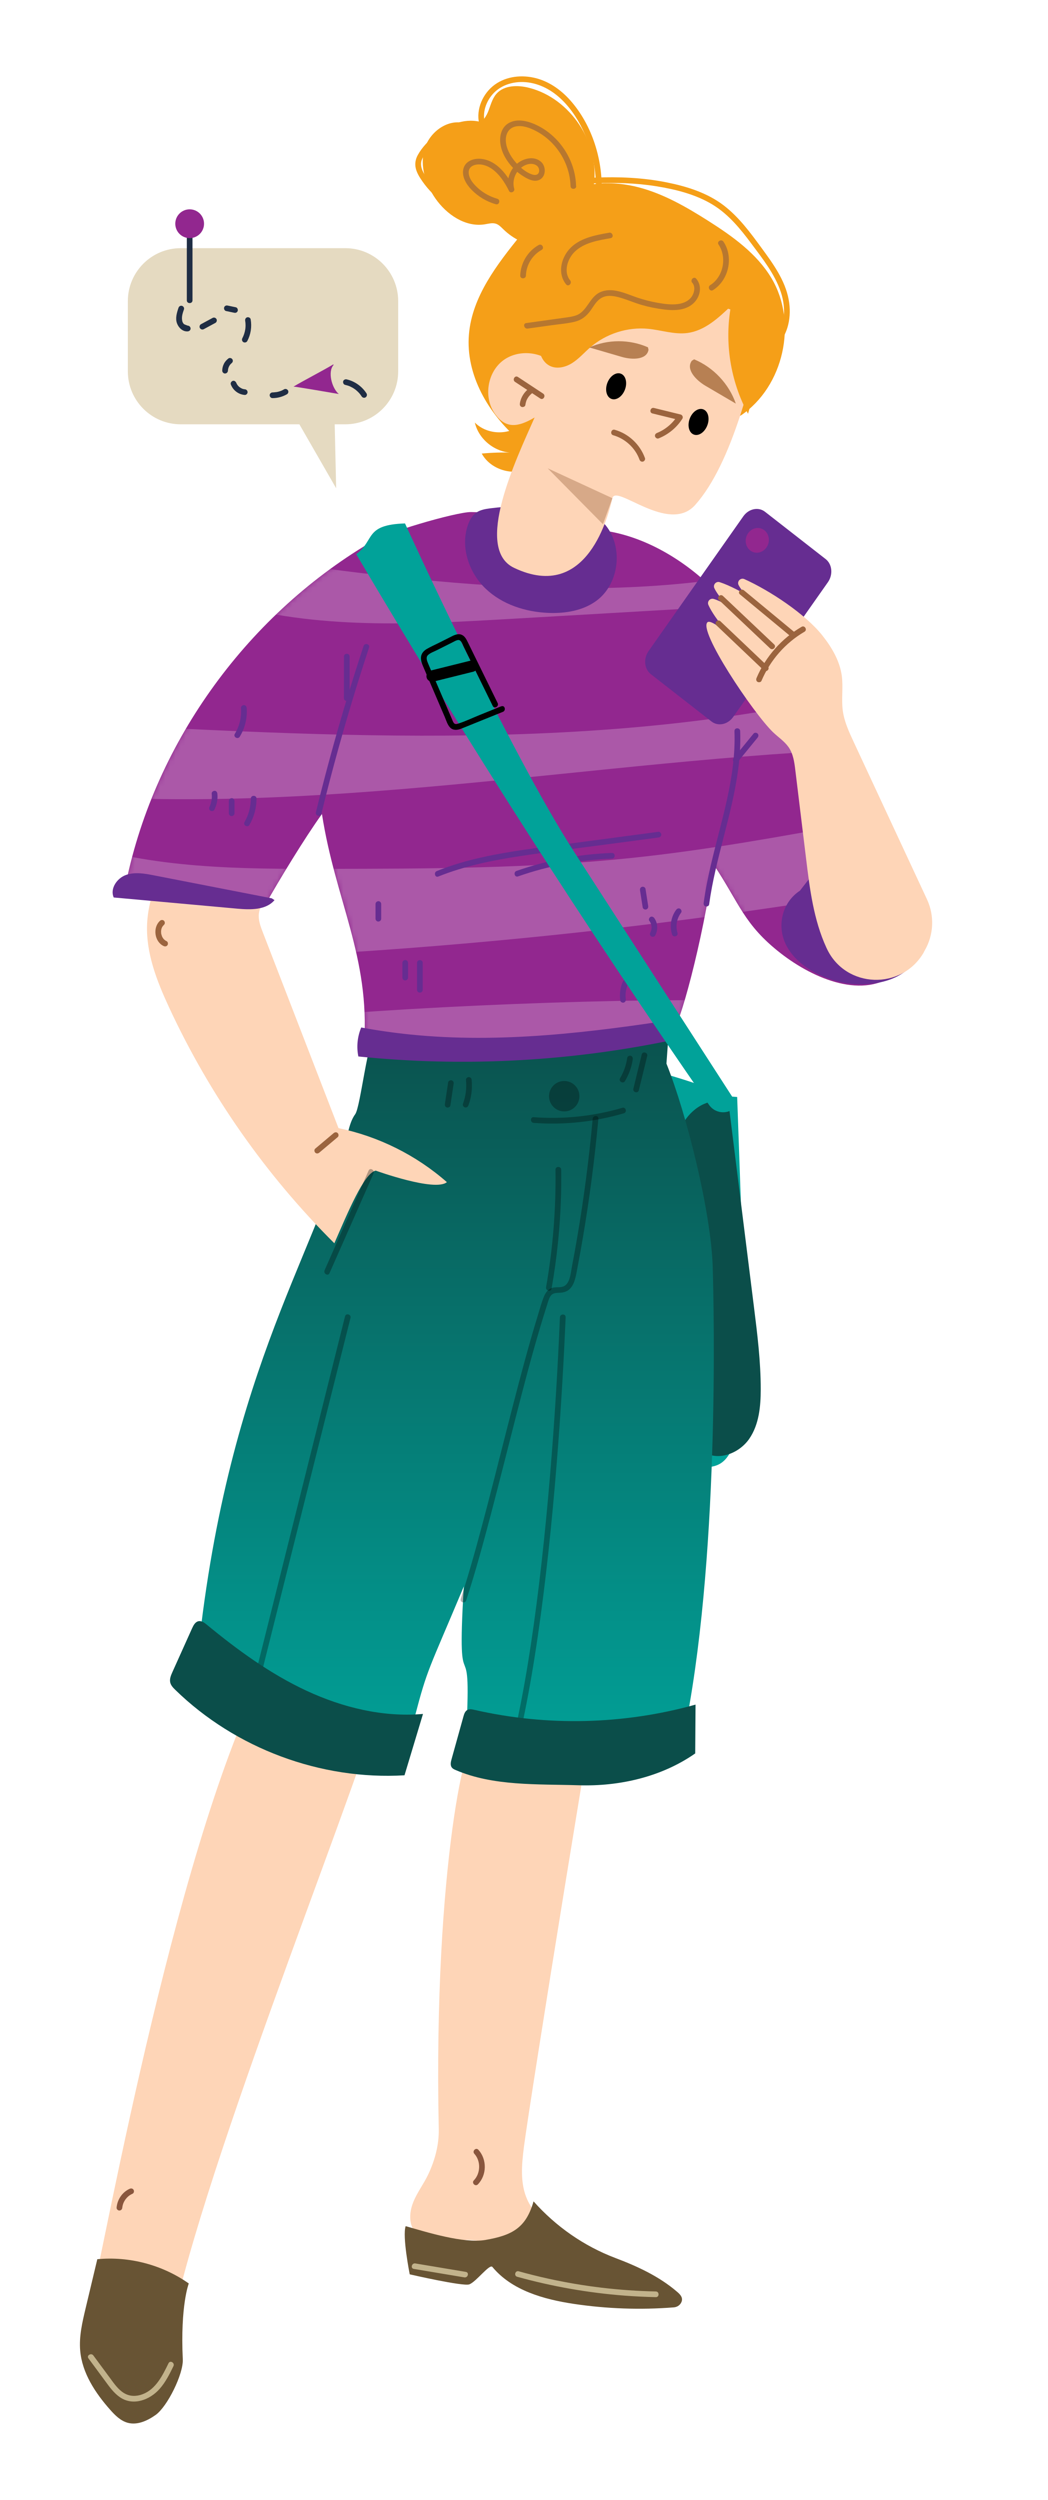 <svg width="206" height="491" viewBox="0 0 206 491" fill="none" xmlns="http://www.w3.org/2000/svg">
<g clip-path="url(#clip0_65_1033)" filter="url(#filter0_d_65_1033)">
<path d="M138.489 210.353C123.599 204.218 107.416 201.23 91.321 201.637C90.091 201.669 88.814 201.733 87.728 202.316C85.141 203.706 84.814 207.213 84.806 210.145C84.79 228.206 84.998 246.268 85.429 264.329C85.469 265.951 85.525 267.636 86.227 269.098C87.425 271.598 90.187 272.876 92.774 273.883C105.237 278.764 118.394 281.863 131.727 283.077C133.371 283.229 135.144 283.325 136.565 282.47C137.858 281.695 138.617 280.281 139.192 278.883C142.026 271.99 141.802 264.281 141.539 256.828C140.996 241.371 140.445 225.914 139.902 210.456L138.489 210.353Z" fill="#01A299"/>
<path d="M138.218 211.806C139.87 225.059 141.531 238.311 143.184 251.564C143.862 256.98 144.541 262.42 144.533 267.876C144.533 271.239 144.198 274.785 142.297 277.565C140.397 280.345 136.461 281.975 133.531 280.313C130.466 278.58 129.955 274.458 129.795 270.935C129.116 256.221 128.438 241.507 127.759 226.792C127.599 223.301 127.464 219.659 128.869 216.456C130.274 213.252 133.715 210.648 137.124 211.415L138.218 211.806Z" fill="#0B4E4A"/>
<path d="M88.127 338.627C87.153 333.076 80.144 361.098 81.245 413.173C81.309 416.257 80.471 419.356 79.146 422.136C78.267 423.973 76.998 425.611 76.24 427.504C75.473 429.389 75.297 431.714 76.535 433.336C78.762 436.259 83.289 434.909 86.962 434.941C93.341 435.005 99.496 440.15 105.532 438.089C104.877 433.759 100.47 431.043 98.658 427.057C97.189 423.838 97.548 420.115 97.995 416.6C99.177 407.358 112.749 323.122 114.785 314.032L88.135 338.619L88.127 338.627Z" fill="#FED5B7"/>
<path d="M99.88 427.36C98.395 432.553 95.728 434.031 90.403 434.949C86.14 435.684 78.89 433.423 74.739 432.233C74.044 434.206 75.537 441.699 75.537 441.699C75.537 441.699 86.012 444.112 87.241 443.672C88.599 443.185 91.233 439.582 91.784 440.245C95.6 444.855 101.844 446.604 107.76 447.499C114.274 448.473 120.893 448.705 127.456 448.186C128.102 448.138 128.693 447.746 128.949 447.147C129.324 446.269 128.693 445.637 128.11 445.142C124.582 442.107 120.358 440.158 115.975 438.496C109.788 436.155 104.279 432.313 99.88 427.368V427.36Z" fill="#685434"/>
<path d="M70.771 325.551C67.705 340.073 37.334 413.94 29.279 449.224C24.592 449.552 19.834 448.793 15.483 447.019C14.724 446.708 13.902 446.3 13.591 445.542C13.343 444.942 13.471 444.264 13.607 443.632C17.639 424.908 33.407 340.944 51.57 315.861L70.771 325.551Z" fill="#FED5B7"/>
<path d="M32.113 443.497C26.932 439.846 20.433 438.121 14.126 438.728C13.359 441.955 12.585 445.182 11.818 448.409C11.172 451.133 10.517 453.913 10.764 456.701C11.148 461.087 13.719 464.985 16.633 468.276C17.607 469.378 18.708 470.481 20.13 470.864C22.014 471.36 23.994 470.449 25.582 469.323C27.906 467.685 31.067 461.246 30.931 458.411C30.429 447.786 32.105 443.505 32.105 443.505L32.113 443.497Z" fill="#685434"/>
<path d="M125.994 203.882C130.002 213.907 134.785 233.103 135.096 243.895C135.352 252.538 136.461 302.289 129.308 336.215C129.052 337.413 117.739 340.976 116.965 341.918C116.166 342.901 96.111 344.587 89.046 341.934C88.207 341.615 87.345 341.184 86.882 340.417C86.403 339.618 86.443 338.619 86.499 337.685C88.079 311.515 84.591 332.756 86.171 306.587C79.138 323.346 79.066 322.531 76.519 332.237C76.024 334.106 75.561 336.047 74.419 337.605C73.485 338.867 72.168 339.794 70.771 340.513C61.813 345.13 36.824 334.433 33.407 324.951C38.708 265.751 56.719 242.537 63.402 217.366C63.729 216.128 64.072 214.866 64.823 213.835C65.885 212.39 67.298 198.602 68.934 197.883C78.307 193.745 87.297 193.122 97.476 191.964C107.656 190.805 119.416 188.257 126.601 195.558L126.002 203.882H125.994Z" fill="url(#paint0_linear_65_1033)"/>
<path d="M123.911 445.062C116.813 444.919 109.731 444.08 102.794 442.554C100.838 442.123 98.889 441.635 96.957 441.1C96.263 440.908 95.967 441.987 96.662 442.179C103.568 444.096 110.666 445.342 117.819 445.885C119.847 446.037 121.883 446.133 123.911 446.181C124.629 446.197 124.629 445.078 123.911 445.062Z" fill="#C2B38C"/>
<path d="M86.571 441.22C83.257 440.669 79.952 440.118 76.639 439.558C75.936 439.439 75.633 440.517 76.343 440.637C79.657 441.188 82.962 441.739 86.275 442.298C86.978 442.418 87.281 441.34 86.571 441.22Z" fill="#C2B38C"/>
<path d="M28.129 459.154C26.971 461.526 25.646 464.274 23.004 465.256C21.782 465.712 20.481 465.704 19.355 465.009C18.221 464.314 17.431 463.164 16.657 462.109C15.555 460.615 14.453 459.122 13.351 457.636C12.928 457.061 11.962 457.62 12.385 458.203C13.471 459.673 14.549 461.135 15.635 462.604C16.505 463.787 17.375 465.025 18.613 465.864C21.207 467.613 24.481 466.351 26.381 464.194C27.546 462.876 28.329 461.294 29.095 459.729C29.407 459.082 28.448 458.514 28.129 459.162V459.154Z" fill="#C2B38C"/>
<path d="M88.239 418.022C89.54 419.444 89.484 421.865 88.143 423.239C87.64 423.75 88.431 424.541 88.934 424.029C90.714 422.208 90.746 419.109 89.029 417.231C88.543 416.704 87.752 417.495 88.239 418.022Z" fill="#89563D"/>
<path d="M20.489 424.9C19.028 425.547 18.046 427.033 17.918 428.607C17.894 428.902 18.189 429.182 18.477 429.166C18.804 429.15 19.012 428.918 19.036 428.607C19.067 428.375 19.084 428.295 19.099 428.223C19.139 428.063 19.187 427.904 19.243 427.752C19.331 427.544 19.371 427.464 19.411 427.392C19.491 427.249 19.578 427.105 19.674 426.969C19.81 426.793 19.858 426.737 19.914 426.681C20.026 426.562 20.145 426.45 20.273 426.338C20.465 426.194 20.529 426.146 20.6 426.106C20.744 426.018 20.904 425.938 21.055 425.867C21.327 425.747 21.407 425.339 21.255 425.1C21.079 424.82 20.776 424.772 20.489 424.9Z" fill="#89563D"/>
<path d="M77.214 128.122C66.092 141.75 56.033 156.232 47.131 171.41C46.572 172.361 46.013 173.351 45.885 174.446C45.742 175.716 46.213 176.962 46.676 178.152C51.634 190.957 56.584 203.77 61.541 216.575C69.398 218.197 76.814 221.888 82.842 227.184C80.519 229.141 68.863 224.923 68.863 224.923C66.587 225.338 63.322 233.239 60.719 239.19C47.267 225.818 36.201 210.041 28.217 192.826C25.798 187.61 23.619 182.042 23.922 176.299C24.153 171.849 25.87 167.624 27.666 163.55C37.111 142.117 49.582 122.019 64.575 104.037L77.222 128.122H77.214Z" fill="#FED5B7"/>
<path d="M67.633 101.657C69.996 99.788 84.67 95.546 87.585 95.57C95.361 95.626 102.969 97.655 110.482 99.676L108.414 98.973C117.021 98.501 125.412 102.36 132.07 107.84C138.729 113.32 143.886 120.357 148.956 127.331C157.02 138.443 165.043 149.666 171.319 161.888C173.314 165.778 175.151 169.852 175.542 174.206C175.933 178.559 174.648 183.272 171.287 186.06C164.844 191.404 155.048 187.362 148.437 182.218C141.204 176.586 140.341 172.408 135.256 164.78C133.132 180.101 128.35 197.332 127.2 197.483C94.499 201.765 84.104 205.304 66.563 200.096C67.753 182.969 60.927 171.913 58.284 154.882C54.875 159.611 49.821 167.927 46.971 173.016C46.356 174.102 19.036 171.498 19.507 169.7C24.936 141.574 43.083 116.275 67.633 101.649V101.657Z" fill="#92278F"/>
<mask id="mask0_65_1033" style="mask-type:luminance" maskUnits="userSpaceOnUse" x="19" y="95" width="157" height="108">
<path d="M67.633 101.657C69.996 99.788 84.67 95.546 87.585 95.57C95.361 95.626 102.969 97.655 110.482 99.676L108.414 98.973C117.021 98.501 125.412 102.36 132.07 107.84C138.729 113.32 143.886 120.357 148.956 127.331C157.02 138.443 165.043 149.666 171.319 161.888C173.314 165.778 175.151 169.852 175.542 174.206C175.933 178.559 174.648 183.272 171.287 186.06C164.844 191.404 155.048 187.362 148.437 182.218C141.204 176.586 140.341 172.408 135.256 164.78C133.132 180.101 128.358 197.34 127.2 197.483C98.067 201.174 84.104 205.304 66.563 200.096C67.753 182.969 60.927 171.913 58.284 154.882C54.875 159.611 49.821 167.927 46.971 173.016C46.356 174.102 19.036 171.498 19.507 169.7C24.936 141.574 43.083 116.275 67.633 101.649V101.657Z" fill="white"/>
</mask>
<g mask="url(#mask0_65_1033)">
<g opacity="0.23">
<path d="M156.094 104.748C118.713 114.997 79.058 109.605 40.688 104.149C40.105 107.209 39.514 110.268 38.931 113.328C57.094 118.704 76.455 117.649 95.369 116.555C118.777 115.197 142.194 113.839 165.602 112.481L156.094 104.748Z" fill="white"/>
</g>
<g opacity="0.23">
<path d="M178.105 127.003C126.186 142.796 70.699 140.176 16.497 137.404C16.696 140.839 16.904 144.282 17.104 147.717C17.168 148.787 17.263 149.954 17.99 150.752C18.844 151.695 20.257 151.799 21.527 151.839C77.23 153.413 132.573 140.831 188.292 141.798L178.105 127.011V127.003Z" fill="white"/>
</g>
<g opacity="0.23">
<path d="M198.408 150.169C186.799 152.294 175.191 154.419 163.59 156.544C148.876 159.236 134.146 161.936 119.272 163.494C99.337 165.587 79.249 165.619 59.202 165.65C42.292 165.682 25.032 165.65 9.008 160.25C10.972 166.833 13.567 173.231 16.736 179.318C17.503 180.788 18.373 182.314 19.818 183.121C21.191 183.88 22.844 183.864 24.409 183.824C84.447 182.234 144.341 175.388 203.19 163.39C204.643 163.094 206.902 164.508 205.633 165.267L198.415 150.161L198.408 150.169Z" fill="white"/>
</g>
<g opacity="0.23">
<path d="M148.349 195.814C191.054 186.46 1.615 194.224 40.656 199.792C41.686 205.783 42.724 211.774 43.753 217.766C44.113 219.843 44.552 222.071 46.109 223.493C47.953 225.179 50.739 225.155 53.238 225.027C88.846 223.174 124.326 218.828 159.327 212.03L148.349 195.814Z" fill="white"/>
</g>
</g>
<path opacity="0.3" d="M86.634 309.335C88.463 303.743 90.004 298.063 91.504 292.376C93.165 286.049 94.754 279.706 96.375 273.372C97.907 267.396 99.464 261.429 101.229 255.518C101.628 254.184 102.035 252.858 102.458 251.54C102.658 250.917 102.817 250.238 103.145 249.671C103.6 248.888 104.302 248.952 105.109 248.904C105.851 248.864 106.538 248.648 107.057 248.097C107.536 247.602 107.823 246.947 108.015 246.291C108.246 245.517 108.374 244.702 108.526 243.903C108.71 242.928 108.893 241.954 109.069 240.971C110.458 233.255 111.544 225.49 112.334 217.694C112.438 216.703 112.526 215.721 112.622 214.73C112.685 214.011 111.568 214.019 111.504 214.73C110.785 222.559 109.771 230.355 108.446 238.112C108.119 240.037 107.767 241.962 107.4 243.879C107.177 245.045 107.049 247.186 105.716 247.681C104.973 247.953 104.143 247.697 103.392 248.001C102.706 248.273 102.267 248.872 101.979 249.527C101.444 250.757 101.109 252.099 100.71 253.385C98.929 259.184 97.38 265.048 95.856 270.919C94.219 277.238 92.646 283.573 91.001 289.883C89.493 295.683 87.944 301.474 86.155 307.186C85.964 307.809 85.764 308.424 85.564 309.039C85.341 309.726 86.419 310.021 86.642 309.335H86.634Z" fill="black"/>
<path opacity="0.3" d="M67.457 224.907C64.575 231.433 61.693 237.968 58.803 244.494C58.516 245.149 59.474 245.716 59.769 245.061L68.423 225.474C68.711 224.819 67.753 224.252 67.457 224.907Z" fill="black"/>
<path opacity="0.3" d="M104.191 224.739C104.295 232.472 103.68 240.204 102.339 247.817C102.211 248.52 103.289 248.824 103.416 248.113C104.478 242.106 105.101 236.027 105.277 229.932C105.325 228.198 105.333 226.465 105.309 224.739C105.301 224.02 104.183 224.02 104.191 224.739Z" fill="black"/>
<path d="M26.445 175.859C24.976 177.185 25.359 179.973 27.171 180.812C27.443 180.94 27.77 180.892 27.938 180.612C28.081 180.373 28.009 179.973 27.738 179.846C27.65 179.806 27.57 179.766 27.491 179.71C27.275 179.542 27.203 179.47 27.147 179.406C26.988 179.182 26.94 179.103 26.892 179.015C26.756 178.687 26.716 178.503 26.676 178.32C26.66 178.064 26.66 177.968 26.66 177.872C26.7 177.601 26.716 177.505 26.74 177.417C26.836 177.161 26.876 177.074 26.932 176.994C27.091 176.786 27.163 176.706 27.235 176.642C27.459 176.443 27.443 176.059 27.235 175.851C27.012 175.628 26.668 175.652 26.445 175.851V175.859Z" fill="#9B643E"/>
<path d="M139.367 138.586C139.719 147.597 136.749 156.224 134.729 164.892C134.154 167.352 133.651 169.836 133.316 172.345C133.276 172.648 133.387 172.944 133.707 173.032C133.97 173.103 134.354 172.944 134.393 172.64C135.607 163.677 138.896 155.138 140.094 146.175C140.429 143.659 140.589 141.127 140.493 138.586C140.469 137.867 139.351 137.867 139.375 138.586H139.367Z" fill="#662D91"/>
<path d="M124.422 158.373C118.498 159.164 112.574 159.955 106.65 160.738C101.077 161.481 95.465 162.12 89.972 163.334C86.866 164.013 83.808 164.892 80.862 166.082C80.207 166.345 80.495 167.432 81.158 167.16C86.323 165.083 91.792 163.973 97.277 163.142C103.009 162.271 108.774 161.576 114.53 160.81C117.827 160.37 121.124 159.931 124.422 159.492C124.725 159.452 124.981 159.26 124.981 158.932C124.981 158.661 124.725 158.333 124.422 158.373Z" fill="#662D91"/>
<path d="M115.28 162.527C108.893 162.759 102.562 163.941 96.526 166.058C95.856 166.297 96.143 167.376 96.822 167.136C102.762 165.059 108.989 163.869 115.28 163.645C115.999 163.621 115.999 162.503 115.28 162.527Z" fill="#662D91"/>
<path d="M113.739 97.814C117.604 102.04 116.861 109.581 112.255 112.984C109.596 114.949 106.131 115.508 102.834 115.381C98.315 115.205 93.708 113.735 90.443 110.604C87.177 107.472 85.501 102.512 86.938 98.222C87.273 97.231 87.784 96.257 88.646 95.666C89.429 95.13 90.395 94.971 91.337 94.843C99.369 93.812 106.123 94.931 113.62 98.006L113.739 97.823V97.814Z" fill="#662D91"/>
<path d="M97.484 78.379C94.938 80.568 90.69 80.392 88.335 77.988C89.101 81.367 92.439 83.979 95.904 83.907C93.828 83.827 91.752 83.891 89.692 84.083C91.52 87.446 96.367 88.716 99.6 86.663C100.119 86.335 100.526 85.425 99.943 85.249L97.484 78.379Z" fill="#F59F18"/>
<path d="M140.653 76.582C149.044 70.91 151.846 58.377 146.664 49.669C143.766 44.797 138.968 41.394 134.186 38.358C129.898 35.642 125.435 33.07 120.533 31.792C115.623 30.514 110.17 30.634 105.747 33.11C102.354 35.011 99.823 38.111 97.38 41.138C92.702 46.938 87.816 53.216 87.177 60.645C86.49 68.618 91.009 76.318 97.109 81.503C98.402 82.597 99.855 83.651 101.54 83.835C103.145 84.011 104.71 83.38 106.218 82.813C115.456 79.354 125.459 77.948 135.287 78.739L140.669 76.582H140.653Z" fill="#F59F18"/>
<path d="M145.339 57.985C142.976 68.729 138.968 85.952 131.655 94.172C126.441 100.035 116.055 89.986 115.376 92.854C114.697 95.722 110.626 113.463 96.047 106.53C88.047 102.727 96.454 85.217 100.087 76.997C96.814 78.93 94.363 79.29 92.207 76.15C90.059 73.011 90.778 68.266 93.756 65.902C96.734 63.545 101.524 63.937 104.079 66.748L113.372 47.561L145.339 57.985Z" fill="#FED5B7"/>
<path opacity="0.39" d="M115.376 92.854L102.65 86.975L113.516 97.966L115.376 92.854Z" fill="#9B643E"/>
<path d="M101.764 72.308C100.111 71.222 98.458 70.127 96.806 69.041C96.207 68.641 95.64 69.608 96.239 70.007C97.892 71.094 99.544 72.188 101.197 73.275C101.796 73.674 102.362 72.707 101.764 72.308Z" fill="#9B643E"/>
<path d="M99.057 71.238C98.075 71.949 97.357 73.035 97.189 74.249C97.165 74.401 97.165 74.537 97.245 74.681C97.309 74.8 97.445 74.904 97.58 74.936C97.844 75 98.227 74.856 98.267 74.545C98.299 74.289 98.363 74.042 98.442 73.794C98.466 73.738 98.482 73.674 98.506 73.618C98.594 73.418 98.658 73.307 98.73 73.195C98.794 73.091 98.866 72.979 98.938 72.883C99.033 72.763 99.073 72.716 99.113 72.676C99.201 72.58 99.297 72.484 99.392 72.396C99.44 72.356 99.488 72.316 99.536 72.276C99.856 72.037 99.999 71.717 99.824 71.445C99.672 71.214 99.313 71.062 99.057 71.246V71.238Z" fill="#9B643E"/>
<path d="M111.703 31.456C112.973 23.141 107.161 14.338 99.017 12.253C96.782 11.678 94.067 11.701 92.558 13.451C91.704 14.441 91.417 15.784 90.922 16.99C90.419 18.196 89.501 19.426 88.199 19.53C87.489 19.586 86.802 19.298 86.107 19.147C82.786 18.412 79.353 21.056 78.427 24.331C77.501 27.606 78.635 31.185 80.583 33.981C82.786 37.136 86.483 39.668 90.283 39.061C91.025 38.941 91.792 38.71 92.502 38.949C93.061 39.141 93.484 39.596 93.908 40.004C95.927 41.985 98.698 43.407 101.508 43.087C104.318 42.768 106.937 40.275 106.722 37.456L111.687 31.448L111.703 31.456Z" fill="#F59F18"/>
<path d="M142.026 76.254C138.569 69.848 137.371 62.251 138.681 55.093C136.214 57.466 133.499 59.966 130.106 60.406C127.551 60.733 125.004 59.839 122.442 59.583C118.37 59.184 114.154 60.526 111.049 63.202C109.851 64.232 108.813 65.454 107.48 66.301C106.147 67.148 104.39 67.563 103.001 66.82C101.133 65.822 100.782 63.345 100.646 61.228C100.414 57.522 100.183 53.752 101.013 50.125C101.843 46.506 103.887 42.983 107.177 41.258C109.524 40.028 112.262 39.812 114.913 39.7C118.027 39.572 121.148 39.564 124.262 39.66C126.992 39.748 129.819 39.956 132.23 41.258C135.998 43.295 137.986 47.601 141.411 50.181C142.896 51.307 144.645 52.09 145.978 53.4C147.311 54.71 148.133 56.827 147.215 58.456L142.034 76.262L142.026 76.254Z" fill="#F59F18"/>
<path d="M108.238 31.56C108.159 28.117 106.69 24.786 104.294 22.318C103.105 21.096 101.684 20.081 100.119 19.402C98.586 18.731 96.718 18.3 95.145 19.091C93.572 19.89 93.125 21.695 93.373 23.324C93.636 25.09 94.65 26.735 95.871 28.006C96.51 28.677 97.245 29.26 98.043 29.731C98.841 30.21 99.823 30.698 100.774 30.418C102.298 29.971 102.458 27.846 101.412 26.839C99.983 25.465 97.644 26.144 96.382 27.374C95.073 28.645 94.498 30.61 95.001 32.375C95.345 32.231 95.68 32.087 96.023 31.944C94.754 29.403 92.742 26.608 89.708 26.216C88.231 26.024 86.459 26.56 86.083 28.181C85.724 29.707 86.666 31.217 87.68 32.263C88.99 33.613 90.65 34.596 92.454 35.115C93.149 35.315 93.444 34.236 92.75 34.037C91.424 33.653 90.171 32.998 89.125 32.096C88.215 31.305 87.209 30.234 87.129 28.964C87.041 27.542 88.542 27.151 89.692 27.334C90.858 27.518 91.864 28.181 92.678 29.004C93.676 30.011 94.426 31.241 95.057 32.503C95.345 33.078 96.247 32.671 96.079 32.072C95.728 30.849 96.039 29.507 96.838 28.525C97.604 27.582 99.049 26.807 100.255 27.374C100.734 27.598 101.029 28.069 100.973 28.613C100.901 29.308 100.334 29.475 99.72 29.3C98.323 28.892 97.029 27.71 96.135 26.608C95.265 25.529 94.53 24.179 94.434 22.773C94.339 21.399 94.937 20.121 96.39 19.834C97.74 19.57 99.185 20.121 100.358 20.736C101.572 21.367 102.666 22.206 103.616 23.197C105.747 25.441 107.065 28.445 107.145 31.552C107.161 32.271 108.278 32.271 108.262 31.552L108.238 31.56Z" fill="#B7772F"/>
<path d="M136.238 43.023C137.946 45.556 137.196 49.374 134.593 51.011C133.986 51.395 134.545 52.361 135.16 51.978C138.25 50.037 139.255 45.508 137.204 42.464C136.804 41.873 135.838 42.432 136.238 43.031V43.023Z" fill="#B7772F"/>
<path d="M131.064 50.516C131.695 51.243 131.527 52.322 131.072 53.096C130.481 54.095 129.387 54.566 128.27 54.718C126.96 54.894 125.595 54.702 124.31 54.478C122.929 54.239 121.563 53.887 120.238 53.44C117.971 52.673 115.336 51.307 112.949 52.401C110.841 53.368 110.434 56.164 108.238 56.947C107.536 57.194 106.785 57.29 106.043 57.394C105.197 57.514 104.35 57.634 103.504 57.746L98.426 58.457C97.716 58.552 98.019 59.631 98.722 59.535C100.326 59.311 101.923 59.088 103.528 58.864C105.013 58.656 106.554 58.544 108.007 58.185C109.3 57.858 110.242 57.13 111.025 56.068C111.703 55.142 112.254 54.015 113.316 53.464C114.458 52.865 115.847 53.144 117.021 53.496C118.402 53.903 119.727 54.486 121.108 54.886C122.561 55.309 124.046 55.605 125.547 55.788C126.857 55.948 128.238 55.996 129.507 55.597C130.777 55.197 131.799 54.359 132.31 53.112C132.773 51.97 132.669 50.692 131.854 49.741C131.383 49.198 130.593 49.989 131.064 50.532V50.516Z" fill="#B7772F"/>
<path d="M114.721 40.707C111.967 41.194 108.765 41.777 106.841 44.014C105.221 45.899 104.606 48.815 106.282 50.86C106.738 51.419 107.52 50.62 107.073 50.069C105.692 48.375 106.57 45.795 107.983 44.429C109.827 42.648 112.598 42.2 115.025 41.777C115.735 41.649 115.432 40.579 114.729 40.699L114.721 40.707Z" fill="#B7772F"/>
<path d="M100.893 43.119C98.738 44.317 97.333 46.658 97.261 49.126C97.237 49.845 98.355 49.845 98.379 49.126C98.434 47.049 99.64 45.092 101.46 44.086C102.091 43.734 101.524 42.768 100.893 43.119Z" fill="#B7772F"/>
<path d="M114.378 70.223C113.867 71.589 114.226 72.987 115.184 73.347C116.142 73.706 117.332 72.883 117.843 71.517C118.354 70.151 117.995 68.753 117.037 68.394C116.078 68.034 114.889 68.857 114.378 70.223Z" fill="black"/>
<path d="M130.577 77.229C130.066 78.595 130.425 79.993 131.383 80.352C132.342 80.712 133.531 79.889 134.042 78.523C134.553 77.157 134.194 75.759 133.236 75.4C132.278 75.04 131.088 75.863 130.577 77.229Z" fill="black"/>
<path d="M121.779 84.977C120.813 82.301 118.578 80.184 115.831 79.41C115.137 79.218 114.841 80.288 115.536 80.488C117.883 81.151 119.871 82.972 120.701 85.273C120.805 85.561 121.085 85.744 121.388 85.664C121.659 85.593 121.883 85.265 121.779 84.977Z" fill="#9B643E"/>
<path d="M124.446 81.111C126.378 80.336 128.014 78.994 129.132 77.237C129.324 76.933 129.132 76.502 128.797 76.414C127.048 75.983 125.292 75.551 123.543 75.128C122.849 74.96 122.545 76.031 123.248 76.206C124.996 76.638 126.753 77.069 128.501 77.493C128.39 77.221 128.278 76.941 128.166 76.67C127.216 78.163 125.795 79.37 124.15 80.033C123.871 80.144 123.671 80.408 123.759 80.72C123.831 80.983 124.166 81.223 124.446 81.111Z" fill="#9B643E"/>
<path d="M131 65.838C129.731 67.539 131.831 69.688 133.659 70.766C135.655 71.933 137.643 73.099 139.639 74.273C138.29 70.399 135.232 67.148 131.439 65.574L131 65.846V65.838Z" fill="#B78053"/>
<path d="M122.474 63.705C122.122 65.718 119.224 65.678 117.26 65.111C115.121 64.488 112.981 63.865 110.841 63.242C114.45 61.62 118.753 61.612 122.37 63.218L122.474 63.705Z" fill="#B78053"/>
<path d="M111.831 31.009C115.879 30.833 119.959 30.937 123.966 31.576C127.799 32.191 131.807 33.182 135.144 35.235C138.218 37.12 140.549 39.972 142.673 42.824C144.868 45.771 147.279 48.799 148.469 52.322C149.586 55.637 149.427 59.751 146.72 62.275C146.193 62.77 146.984 63.553 147.511 63.066C149.994 60.741 150.624 57.114 150.034 53.879C149.339 50.053 146.952 46.786 144.708 43.718C142.497 40.699 140.245 37.631 137.252 35.339C134.026 32.87 130.01 31.616 126.074 30.825C121.388 29.883 116.589 29.683 111.831 29.891C111.113 29.923 111.113 31.041 111.831 31.009Z" fill="#F59F18"/>
<path d="M113.284 32C113.324 25.833 111.24 19.402 107.129 14.745C105.213 12.58 102.722 10.839 99.856 10.24C97.085 9.657 94.043 10.104 91.824 11.965C89.612 13.826 88.423 16.998 89.333 19.802C89.564 19.57 89.788 19.346 90.019 19.115C86.674 17.98 83.225 19.378 80.607 21.503C79.281 22.581 77.94 23.948 77.118 25.457C76.663 26.288 76.511 27.183 76.734 28.101C76.958 29.012 77.485 29.843 78.02 30.61C79.225 32.343 80.726 33.821 82.459 35.027C83.05 35.434 83.609 34.468 83.026 34.06C81.676 33.118 80.463 31.976 79.449 30.674C78.515 29.475 77.237 27.798 77.98 26.224C78.619 24.866 79.832 23.652 80.95 22.669C82.1 21.663 83.433 20.8 84.878 20.289C86.459 19.738 88.119 19.65 89.716 20.193C90.115 20.329 90.53 19.897 90.403 19.506C89.676 17.269 90.499 14.833 92.119 13.203C93.979 11.334 96.79 10.799 99.321 11.27C104.789 12.301 108.454 17.445 110.362 22.326C111.568 25.409 112.174 28.692 112.151 32C112.151 32.718 113.26 32.718 113.268 32H113.284Z" fill="#F59F18"/>
<path d="M48.432 171.442C42.963 170.379 37.502 169.309 32.033 168.247C29.774 167.807 27.522 167.368 25.263 166.929C23.427 166.569 21.479 166.218 19.722 166.865C17.966 167.512 16.585 169.565 17.351 171.274L41.646 173.471C44.24 173.703 47.266 173.774 48.959 171.793L48.424 171.442H48.432Z" fill="#662D91"/>
<path d="M152.245 169.932C148.565 172.361 147.679 177.106 149.579 180.724C151.479 184.343 155.67 186.835 160.165 187.882C165.937 189.224 173.41 187.61 175.239 182.761C176.205 180.205 175.342 177.401 174.081 174.933C171.079 169.085 165.53 164.021 158.449 161.944L152.245 169.932Z" fill="#662D91"/>
<path d="M157.299 104.812L145.371 95.514C144.078 94.507 142.17 94.907 141.108 96.409L122.498 122.858C121.444 124.359 121.635 126.396 122.929 127.411L134.857 136.709C136.15 137.716 138.058 137.316 139.12 135.814L157.73 109.365C158.784 107.864 158.592 105.827 157.299 104.812Z" fill="#662D91"/>
<path d="M141.755 100.283C141.268 101.537 141.81 102.935 142.968 103.406C144.126 103.878 145.467 103.231 145.954 101.976C146.441 100.722 145.898 99.324 144.741 98.853C143.583 98.382 142.242 99.029 141.755 100.283Z" fill="#92278F"/>
<path d="M176.596 182.034C172.261 189.559 161.203 189.168 157.523 181.307C157.499 181.251 157.475 181.196 157.443 181.14C154.928 175.668 154.169 169.581 153.443 163.605C152.74 157.838 152.038 152.062 151.335 146.295C151.144 144.697 150.92 143.028 149.986 141.718C149.164 140.567 147.942 139.769 146.92 138.786C142.984 134.952 132.15 118.8 134.082 117.202C135.056 116.395 141.092 122.075 142.098 123.001C139.599 121.388 135.431 116.531 134.242 113.807C133.954 113.136 134.585 112.433 135.28 112.633C138.393 113.551 143.439 117.801 145.659 120.174C142.625 118.248 136.996 113.775 135.423 110.54C135.096 109.861 135.751 109.11 136.469 109.342C140.286 110.588 146.872 114.694 149.307 117.889C146.553 116.291 141.683 112.744 140.19 109.933C139.807 109.206 140.565 108.407 141.316 108.742C146.289 110.979 153.299 115.572 156.684 119.854C158.513 122.171 160.077 124.823 160.469 127.746C160.772 130.023 160.357 132.348 160.668 134.616C160.964 136.749 161.882 138.746 162.792 140.695L177.211 171.634C178.712 174.853 178.552 178.591 176.779 181.667L176.58 182.018L176.596 182.034Z" fill="#FED5B7"/>
<path d="M151.135 119.143C147.83 116.411 144.533 113.679 141.228 110.947C140.677 110.492 139.886 111.275 140.437 111.738C143.742 114.47 147.04 117.202 150.345 119.934C150.896 120.389 151.686 119.606 151.135 119.143Z" fill="#9B643E"/>
<path d="M147.168 121.563C143.814 118.392 140.461 115.221 137.108 112.05C136.589 111.554 135.791 112.345 136.318 112.84L146.377 122.354C146.896 122.85 147.694 122.059 147.168 121.563Z" fill="#9B643E"/>
<path d="M145.914 125.861C142.816 122.913 139.711 119.966 136.613 117.026C136.094 116.531 135.304 117.322 135.823 117.817C138.92 120.765 142.026 123.712 145.124 126.66C145.643 127.155 146.433 126.364 145.914 125.869V125.861Z" fill="#9B643E"/>
<path d="M152.565 118.113C148.637 120.413 145.491 123.968 143.711 128.162C143.591 128.441 143.631 128.761 143.91 128.929C144.142 129.064 144.557 129.008 144.677 128.729C146.385 124.695 149.355 121.292 153.132 119.079C153.754 118.72 153.187 117.753 152.565 118.113Z" fill="#9B643E"/>
<path d="M129.212 199.632C128.062 199.121 126.745 199.369 125.508 199.616C105.78 203.571 85.453 204.545 65.438 202.5C65.046 200.599 65.254 198.586 66.004 196.805C69.198 197.396 72.407 197.859 75.633 198.186C93.397 199.992 111.312 197.779 128.965 195.031L129.204 199.64L129.212 199.632Z" fill="#662D91"/>
<path opacity="0.3" d="M121.14 202.109C120.59 204.353 120.047 206.59 119.496 208.835C119.328 209.53 120.398 209.833 120.574 209.13L122.218 202.404C122.386 201.709 121.316 201.406 121.14 202.109Z" fill="black"/>
<path opacity="0.3" d="M118.298 202.756C118.091 204.178 117.62 205.536 116.885 206.766C116.518 207.389 117.484 207.948 117.851 207.333C118.634 206.023 119.16 204.561 119.376 203.051C119.416 202.756 119.304 202.452 118.985 202.364C118.721 202.292 118.338 202.452 118.298 202.756Z" fill="black"/>
<path opacity="0.3" d="M86.594 207.109C86.754 208.707 86.555 210.305 85.996 211.814C85.892 212.094 86.115 212.429 86.387 212.501C86.698 212.589 86.97 212.397 87.073 212.11C87.664 210.52 87.88 208.795 87.712 207.109C87.68 206.806 87.481 206.55 87.153 206.55C86.874 206.55 86.562 206.806 86.594 207.109Z" fill="black"/>
<path opacity="0.3" d="M83.09 207.581C82.874 208.994 82.666 210.408 82.451 211.83C82.403 212.126 82.523 212.429 82.842 212.517C83.106 212.589 83.481 212.429 83.529 212.126C83.744 210.712 83.952 209.298 84.167 207.876C84.215 207.581 84.096 207.277 83.776 207.189C83.513 207.117 83.138 207.277 83.09 207.581Z" fill="black"/>
<path opacity="0.3" d="M117.332 212.581C111.68 214.243 105.772 214.866 99.904 214.426C99.185 214.371 99.193 215.489 99.904 215.545C105.867 215.992 111.895 215.345 117.628 213.66C118.314 213.46 118.027 212.382 117.332 212.581Z" fill="black"/>
<path d="M60.591 217.55C59.386 218.564 58.172 219.587 56.967 220.601C56.735 220.793 56.767 221.193 56.967 221.392C57.198 221.624 57.525 221.584 57.757 221.392C58.962 220.378 60.176 219.355 61.382 218.341C61.613 218.149 61.581 217.75 61.382 217.55C61.15 217.318 60.823 217.358 60.591 217.55Z" fill="#9B643E"/>
<path d="M66.467 121.883C63.689 130.287 61.174 138.77 58.923 147.325C58.292 149.73 57.677 152.134 57.094 154.547C56.927 155.242 57.997 155.545 58.172 154.842C60.272 146.247 62.643 137.724 65.27 129.272C66.012 126.9 66.771 124.535 67.545 122.179C67.769 121.492 66.691 121.204 66.467 121.883Z" fill="#662D91"/>
<path d="M62.611 123.952C62.611 126.676 62.611 129.408 62.603 132.132C62.603 132.851 63.721 132.851 63.721 132.132V123.952C63.729 123.233 62.611 123.233 62.611 123.952Z" fill="#662D91"/>
<path d="M143.128 139.082C141.826 140.671 140.525 142.261 139.232 143.851C139.04 144.082 139 144.41 139.232 144.641C139.431 144.841 139.83 144.873 140.022 144.641C141.323 143.052 142.625 141.462 143.918 139.872C144.11 139.641 144.15 139.313 143.918 139.082C143.718 138.882 143.319 138.85 143.128 139.082Z" fill="#662D91"/>
<path d="M76.974 184.119C76.974 185.885 76.974 187.65 76.974 189.415C76.974 190.134 78.092 190.134 78.092 189.415C78.092 187.65 78.092 185.885 78.092 184.119C78.092 183.4 76.974 183.4 76.974 184.119Z" fill="#662D91"/>
<path d="M74.092 184.119C74.092 185.078 74.092 186.044 74.092 187.003C74.092 187.299 74.347 187.578 74.651 187.562C74.954 187.546 75.21 187.315 75.21 187.003C75.21 186.044 75.21 185.078 75.21 184.119C75.21 183.824 74.954 183.544 74.651 183.56C74.347 183.576 74.092 183.808 74.092 184.119Z" fill="#662D91"/>
<path d="M68.815 172.56C68.815 173.519 68.815 174.485 68.815 175.444C68.815 175.74 69.07 176.019 69.374 176.003C69.677 175.987 69.932 175.756 69.932 175.444C69.932 174.485 69.932 173.519 69.932 172.56C69.932 172.265 69.677 171.985 69.374 172.001C69.07 172.017 68.815 172.249 68.815 172.56Z" fill="#662D91"/>
<path d="M44.297 151.847C44.297 153.468 43.881 155.05 43.067 156.448C42.708 157.071 43.666 157.63 44.033 157.015C44.943 155.449 45.43 153.66 45.422 151.847C45.422 151.128 44.304 151.128 44.304 151.847H44.297Z" fill="#662D91"/>
<path d="M39.977 152.326C39.977 153.125 39.977 153.932 39.977 154.731C39.977 155.026 40.233 155.306 40.536 155.29C40.84 155.274 41.095 155.042 41.095 154.731C41.095 153.932 41.095 153.125 41.095 152.326C41.095 152.03 40.84 151.751 40.536 151.767C40.233 151.783 39.977 152.015 39.977 152.326Z" fill="#662D91"/>
<path d="M36.608 150.872C36.632 151.112 36.648 151.344 36.64 151.583C36.64 151.703 36.632 151.823 36.616 151.943C36.544 152.43 36.48 152.662 36.408 152.893C36.368 153.005 36.328 153.117 36.289 153.229C36.233 153.349 36.209 153.405 36.177 153.468C36.049 153.732 36.097 154.084 36.376 154.235C36.632 154.371 36.999 154.315 37.143 154.036C37.622 153.061 37.845 151.967 37.726 150.88C37.694 150.593 37.494 150.305 37.167 150.321C36.895 150.337 36.576 150.569 36.608 150.88V150.872Z" fill="#662D91"/>
<path d="M42.364 134.041C42.508 135.83 42.093 137.596 41.159 139.13C40.783 139.745 41.75 140.304 42.125 139.697C43.155 138.011 43.642 136.014 43.49 134.049C43.466 133.745 43.251 133.49 42.931 133.49C42.644 133.49 42.348 133.745 42.372 134.049L42.364 134.041Z" fill="#662D91"/>
<path d="M127.919 173.687C126.897 175.045 126.593 176.898 127.096 178.519C127.304 179.206 128.382 178.911 128.174 178.224C127.759 176.866 128.022 175.404 128.885 174.254C129.068 174.014 128.924 173.631 128.685 173.487C128.398 173.319 128.102 173.447 127.919 173.687Z" fill="#662D91"/>
<path d="M122.641 175.867C122.713 175.963 122.769 176.059 122.825 176.155C122.857 176.211 122.881 176.267 122.913 176.331C122.977 176.506 123.009 176.618 123.033 176.73C123.049 176.786 123.057 176.842 123.065 176.898C123.081 177.098 123.081 177.217 123.065 177.329C123.065 177.345 123.065 177.497 123.049 177.505C123.009 177.689 122.977 177.809 122.937 177.92C122.881 178.04 122.857 178.104 122.825 178.16C122.681 178.416 122.753 178.783 123.025 178.927C123.288 179.063 123.639 178.999 123.791 178.727C124.366 177.673 124.318 176.291 123.6 175.308C123.424 175.077 123.105 174.933 122.833 175.108C122.602 175.26 122.45 175.62 122.633 175.875L122.641 175.867Z" fill="#662D91"/>
<path d="M120.805 169.868C120.981 170.987 121.156 172.113 121.332 173.231C121.38 173.519 121.755 173.711 122.018 173.623C122.33 173.519 122.458 173.247 122.41 172.936C122.234 171.817 122.058 170.691 121.883 169.573C121.835 169.285 121.46 169.093 121.196 169.181C120.885 169.285 120.757 169.557 120.805 169.868Z" fill="#662D91"/>
<path d="M117.452 187.73C116.917 188.936 116.741 190.222 116.925 191.524C116.965 191.812 117.348 191.996 117.611 191.916C117.931 191.812 118.043 191.54 118.003 191.229C117.979 191.021 117.979 190.957 117.971 190.893C117.963 190.749 117.955 190.614 117.963 190.47C117.963 190.35 117.963 190.23 117.979 190.11C117.979 190.03 117.995 189.951 118.003 189.871C118.083 189.28 118.25 188.68 118.426 188.297C118.546 188.033 118.514 187.682 118.226 187.53C117.987 187.402 117.588 187.442 117.46 187.73H117.452Z" fill="#662D91"/>
<path opacity="0.3" d="M102.921 210.305C102.921 211.95 104.255 213.292 105.907 213.292C107.56 213.292 108.893 211.958 108.893 210.305C108.893 208.651 107.56 207.317 105.907 207.317C104.255 207.317 102.921 208.651 102.921 210.305Z" fill="black"/>
<path d="M30.524 43.742H62.875C68.615 43.742 73.269 48.399 73.269 54.143V67.939C73.269 73.682 68.615 78.339 62.875 78.339H60.791L61.078 90.905L53.845 78.339H30.524C24.784 78.339 20.129 73.682 20.129 67.939V54.143C20.129 48.399 24.784 43.742 30.524 43.742Z" fill="#E5DAC1"/>
<path d="M31.722 39.556V53.991C31.722 54.71 32.839 54.71 32.839 53.991V39.556C32.839 38.837 31.722 38.837 31.722 39.556Z" fill="#1F2D44"/>
<path d="M29.454 38.941C29.454 40.499 30.716 41.769 32.281 41.769C33.845 41.769 35.107 40.507 35.107 38.941C35.107 37.376 33.845 36.114 32.281 36.114C30.716 36.114 29.454 37.376 29.454 38.941Z" fill="#92278F"/>
<path d="M67.058 72.292C66.172 70.902 64.751 69.88 63.138 69.512C62.851 69.448 62.523 69.6 62.451 69.904C62.388 70.183 62.539 70.527 62.843 70.591C63.018 70.631 63.194 70.679 63.37 70.734C63.457 70.766 63.545 70.79 63.625 70.822C63.889 70.926 63.633 70.822 63.793 70.894C64.12 71.046 64.431 71.214 64.719 71.421C64.783 71.469 64.855 71.517 64.918 71.565C65.198 71.805 65.334 71.925 65.461 72.061C65.589 72.188 65.709 72.332 65.821 72.476C65.972 72.684 66.028 72.772 66.084 72.851C66.244 73.107 66.579 73.211 66.85 73.051C67.106 72.899 67.21 72.54 67.05 72.284L67.058 72.292Z" fill="#1F2D44"/>
<path d="M58.962 69.528C57.813 69.329 56.615 69.544 55.649 70.199C55.41 70.367 55.274 70.695 55.45 70.966C55.601 71.206 55.953 71.341 56.216 71.166C56.416 71.03 56.623 70.91 56.847 70.814C56.727 70.87 56.919 70.79 56.935 70.782C56.998 70.758 57.054 70.742 57.118 70.719C57.222 70.686 57.334 70.655 57.446 70.631C57.51 70.615 57.573 70.607 57.637 70.591C57.805 70.567 57.933 70.559 58.06 70.559C58.172 70.559 58.284 70.559 58.396 70.559C58.459 70.559 58.523 70.567 58.587 70.575C58.452 70.559 58.651 70.583 58.675 70.591C58.962 70.639 59.29 70.511 59.362 70.199C59.426 69.928 59.282 69.568 58.971 69.512L58.962 69.528Z" fill="#1F2D44"/>
<path d="M50.835 71.469C50.747 71.525 50.651 71.573 50.556 71.621C50.5 71.645 50.444 71.677 50.396 71.701C50.164 71.805 49.949 71.869 49.741 71.925C49.637 71.949 49.534 71.973 49.43 71.997C48.791 72.076 48.679 72.076 48.568 72.076C48.272 72.076 47.993 72.332 48.009 72.636C48.025 72.939 48.256 73.195 48.568 73.195C49.558 73.195 50.54 72.931 51.402 72.436C51.657 72.292 51.769 71.925 51.601 71.669C51.434 71.413 51.106 71.31 50.835 71.469Z" fill="#1F2D44"/>
<path d="M43.107 71.461C42.987 71.445 42.931 71.437 42.875 71.421C42.763 71.397 42.66 71.365 42.556 71.318C42.452 71.27 42.404 71.246 42.356 71.214C42.252 71.158 42.165 71.086 42.061 71.022C41.981 70.95 41.933 70.91 41.893 70.87C41.853 70.83 41.813 70.782 41.773 70.742C41.67 70.607 41.606 70.519 41.55 70.415C41.526 70.367 41.502 70.319 41.478 70.271C41.35 69.928 41.063 69.712 40.759 69.808C40.488 69.896 40.264 70.199 40.368 70.495C40.799 71.661 41.869 72.476 43.107 72.572C43.402 72.596 43.681 72.3 43.666 72.013C43.65 71.693 43.418 71.477 43.107 71.453V71.461Z" fill="#1F2D44"/>
<path d="M39.81 67.803C39.81 67.707 39.818 67.603 39.834 67.507C39.834 67.499 39.873 67.347 39.921 67.196C39.985 67.036 40.017 66.964 40.057 66.892C40.097 66.82 40.137 66.756 40.185 66.692C40.137 66.764 40.217 66.653 40.241 66.621C40.289 66.557 40.344 66.501 40.4 66.445C40.52 66.341 40.632 66.245 40.488 66.357C40.608 66.261 40.704 66.173 40.744 66.021C40.784 65.886 40.768 65.71 40.688 65.59C40.608 65.47 40.496 65.366 40.352 65.334C40.217 65.302 40.041 65.302 39.921 65.39C39.546 65.678 39.227 66.021 39.019 66.445C38.804 66.868 38.684 67.323 38.684 67.803C38.684 68.098 38.947 68.378 39.243 68.362C39.546 68.346 39.794 68.114 39.802 67.803H39.81Z" fill="#1F2D44"/>
<path d="M43.602 61.995C44.304 60.677 44.528 59.184 44.272 57.714C44.224 57.418 43.857 57.25 43.586 57.322C43.274 57.41 43.147 57.714 43.194 58.009C43.242 58.265 43.266 58.544 43.266 58.848C43.266 59 43.266 59.16 43.25 59.311C43.242 59.471 43.226 59.607 43.203 59.719C43.099 60.334 42.915 60.901 42.636 61.428C42.492 61.692 42.572 62.035 42.835 62.195C43.091 62.347 43.458 62.259 43.602 61.995Z" fill="#1F2D44"/>
<path d="M41.342 55.349C40.807 55.237 40.273 55.126 39.738 55.014C39.594 54.982 39.442 54.99 39.306 55.07C39.187 55.133 39.083 55.269 39.051 55.405C38.987 55.685 39.139 56.028 39.442 56.092C39.977 56.204 40.512 56.316 41.047 56.428C41.191 56.459 41.342 56.452 41.478 56.372C41.598 56.308 41.702 56.172 41.734 56.036C41.797 55.757 41.646 55.413 41.342 55.349Z" fill="#1F2D44"/>
<path d="M36.776 57.45C36.017 57.858 35.259 58.273 34.5 58.68C34.245 58.816 34.141 59.2 34.301 59.447C34.468 59.711 34.788 59.799 35.067 59.647C35.825 59.239 36.584 58.824 37.343 58.417C37.598 58.281 37.702 57.897 37.542 57.65C37.374 57.386 37.055 57.298 36.776 57.45Z" fill="#1F2D44"/>
<path d="M31.898 58.96C31.203 58.712 31.147 58.656 31.091 58.592C30.948 58.385 30.908 58.313 30.876 58.241C30.596 57.33 30.908 56.492 31.163 55.757C31.259 55.469 31.051 55.15 30.772 55.07C30.468 54.982 30.181 55.173 30.085 55.461C29.758 56.428 29.415 57.546 29.806 58.544C30.133 59.399 30.932 60.166 31.906 60.086C32.209 60.062 32.465 59.846 32.465 59.527C32.465 59.247 32.209 58.944 31.906 58.968L31.898 58.96Z" fill="#1F2D44"/>
<path d="M60.495 66.581C58.204 67.939 54.971 69.584 52.679 70.942C52.488 70.814 61.597 72.388 61.597 72.388C60.224 71.246 59.362 67.971 60.583 66.668L60.503 66.573L60.495 66.581Z" fill="#92278F"/>
<path opacity="0.3" d="M105.061 253.729C104.853 258.681 104.598 263.634 104.295 268.579C103.959 274.043 103.56 279.499 103.105 284.946C102.634 290.578 102.091 296.21 101.46 301.826C100.846 307.298 100.143 312.761 99.321 318.201C98.562 323.194 97.692 328.179 96.63 333.123C96.51 333.683 96.391 334.234 96.263 334.793C96.103 335.496 97.181 335.791 97.341 335.089C98.427 330.232 99.321 325.335 100.095 320.422C100.957 314.998 101.676 309.558 102.315 304.11C102.977 298.471 103.536 292.823 104.031 287.167C104.51 281.647 104.933 276.127 105.285 270.6C105.612 265.567 105.883 260.534 106.107 255.494C106.131 254.903 106.155 254.312 106.187 253.721C106.219 253.002 105.101 253.002 105.069 253.721L105.061 253.729Z" fill="black"/>
<path opacity="0.3" d="M62.819 253.545C60.456 262.979 58.093 272.421 55.729 281.855C53.382 291.233 51.035 300.611 48.688 309.982C47.362 315.27 46.037 320.558 44.712 325.846C44.536 326.541 45.614 326.845 45.789 326.142C48.153 316.708 50.516 307.266 52.879 297.831C55.226 288.453 57.574 279.075 59.921 269.705C61.246 264.417 62.571 259.129 63.897 253.84C64.072 253.145 62.995 252.842 62.819 253.545Z" fill="black"/>
<path d="M74.611 97.806C66.563 98.062 68.735 101.106 65.022 103.846C86.826 140.767 109.963 176.842 134.353 211.982C135.727 213.963 138.569 213.955 139.942 211.974C129.284 195.478 118.625 178.983 107.967 162.487C94.794 142.093 74.611 97.806 74.611 97.806Z" fill="#01A299"/>
<path d="M93.58 133.698C92.143 134.281 90.706 134.864 89.269 135.439C87.888 135.998 86.515 136.661 85.094 137.117C84.79 137.212 84.455 137.3 84.223 137.021C84.032 136.789 83.928 136.445 83.808 136.174C83.505 135.463 83.201 134.752 82.89 134.041C82.267 132.587 81.644 131.141 81.022 129.687C80.415 128.266 79.792 126.852 79.194 125.422C78.97 124.887 78.619 124.136 79.13 123.656C79.577 123.233 80.287 122.993 80.83 122.722C81.509 122.386 82.187 122.043 82.858 121.707C83.209 121.531 83.561 121.356 83.912 121.18C84.239 121.012 84.582 120.797 84.95 120.717C85.636 120.565 85.884 121.492 86.123 121.971C86.467 122.666 86.802 123.361 87.145 124.056C88.718 127.259 90.283 130.454 91.856 133.658C92.175 134.305 93.133 133.737 92.822 133.09C91.249 129.887 89.684 126.692 88.111 123.489C87.728 122.706 87.345 121.931 86.962 121.148C86.666 120.541 86.331 119.87 85.644 119.638C84.87 119.383 84.103 119.83 83.433 120.173L81.157 121.316C80.415 121.683 79.649 122.027 78.93 122.442C78.339 122.778 77.868 123.273 77.764 123.968C77.661 124.687 77.948 125.358 78.219 126.005C78.571 126.828 78.93 127.65 79.281 128.481C79.976 130.103 80.671 131.724 81.365 133.346C81.716 134.169 82.076 134.992 82.427 135.822C82.714 136.501 82.946 137.34 83.465 137.883C84.072 138.514 84.934 138.403 85.668 138.115C86.57 137.764 87.465 137.388 88.359 137.029C90.195 136.286 92.023 135.543 93.86 134.808C94.514 134.544 94.227 133.458 93.564 133.729L93.58 133.698Z" fill="black"/>
<path d="M87.449 124.767C84.846 125.414 82.243 126.061 79.641 126.708C79.058 126.852 78.707 127.515 78.858 128.082C79.018 128.681 79.649 129.008 80.231 128.865C82.834 128.218 85.437 127.571 88.04 126.924C88.623 126.78 88.974 126.117 88.822 125.55C88.662 124.95 88.032 124.623 87.449 124.767Z" fill="black"/>
<path d="M74.515 343.684C58.052 344.666 41.286 338.428 29.47 326.917C29.039 326.501 28.6 326.046 28.464 325.463C28.297 324.768 28.6 324.049 28.895 323.394C30.181 320.534 31.474 317.666 32.76 314.806C33.031 314.215 33.382 313.544 34.029 313.416C34.62 313.305 35.179 313.712 35.642 314.095C41.709 319.096 48.136 323.769 55.266 327.084C62.404 330.399 70.315 332.317 78.147 331.63L74.515 343.676V343.684Z" fill="#0B4E4A"/>
<path d="M131.647 339.394C125.028 344.003 116.757 345.905 108.694 345.641C100.63 345.385 91.96 345.841 84.551 342.645C84.287 342.534 84.016 342.406 83.832 342.182C83.465 341.735 83.601 341.08 83.76 340.52C84.535 337.733 85.309 334.937 86.091 332.149C86.227 331.646 86.411 331.094 86.874 330.847C87.289 330.623 87.792 330.727 88.255 330.831C102.53 334.098 117.612 333.738 131.719 329.8L131.655 339.386L131.647 339.394Z" fill="#0B4E4A"/>
</g>
<defs>
<filter id="filter0_d_65_1033" x="-1" y="0" width="227" height="491" filterUnits="userSpaceOnUse" color-interpolation-filters="sRGB">
<feFlood flood-opacity="0" result="BackgroundImageFix"/>
<feColorMatrix in="SourceAlpha" type="matrix" values="0 0 0 0 0 0 0 0 0 0 0 0 0 0 0 0 0 0 127 0" result="hardAlpha"/>
<feOffset dx="5" dy="5"/>
<feGaussianBlur stdDeviation="7.5"/>
<feComposite in2="hardAlpha" operator="out"/>
<feColorMatrix type="matrix" values="0 0 0 0 0 0 0 0 0 0 0 0 0 0 0 0 0 0 0.25 0"/>
<feBlend mode="normal" in2="BackgroundImageFix" result="effect1_dropShadow_65_1033"/>
<feBlend mode="normal" in="SourceGraphic" in2="effect1_dropShadow_65_1033" result="shape"/>
</filter>
<linearGradient id="paint0_linear_65_1033" x1="84.359" y1="343.356" x2="84.359" y2="190.574" gradientUnits="userSpaceOnUse">
<stop stop-color="#01A299"/>
<stop offset="1" stop-color="#0B4E4A"/>
</linearGradient>
<clipPath id="clip0_65_1033">
<rect width="197" height="461" fill="white" transform="translate(9 10)"/>
</clipPath>
</defs>
</svg>
